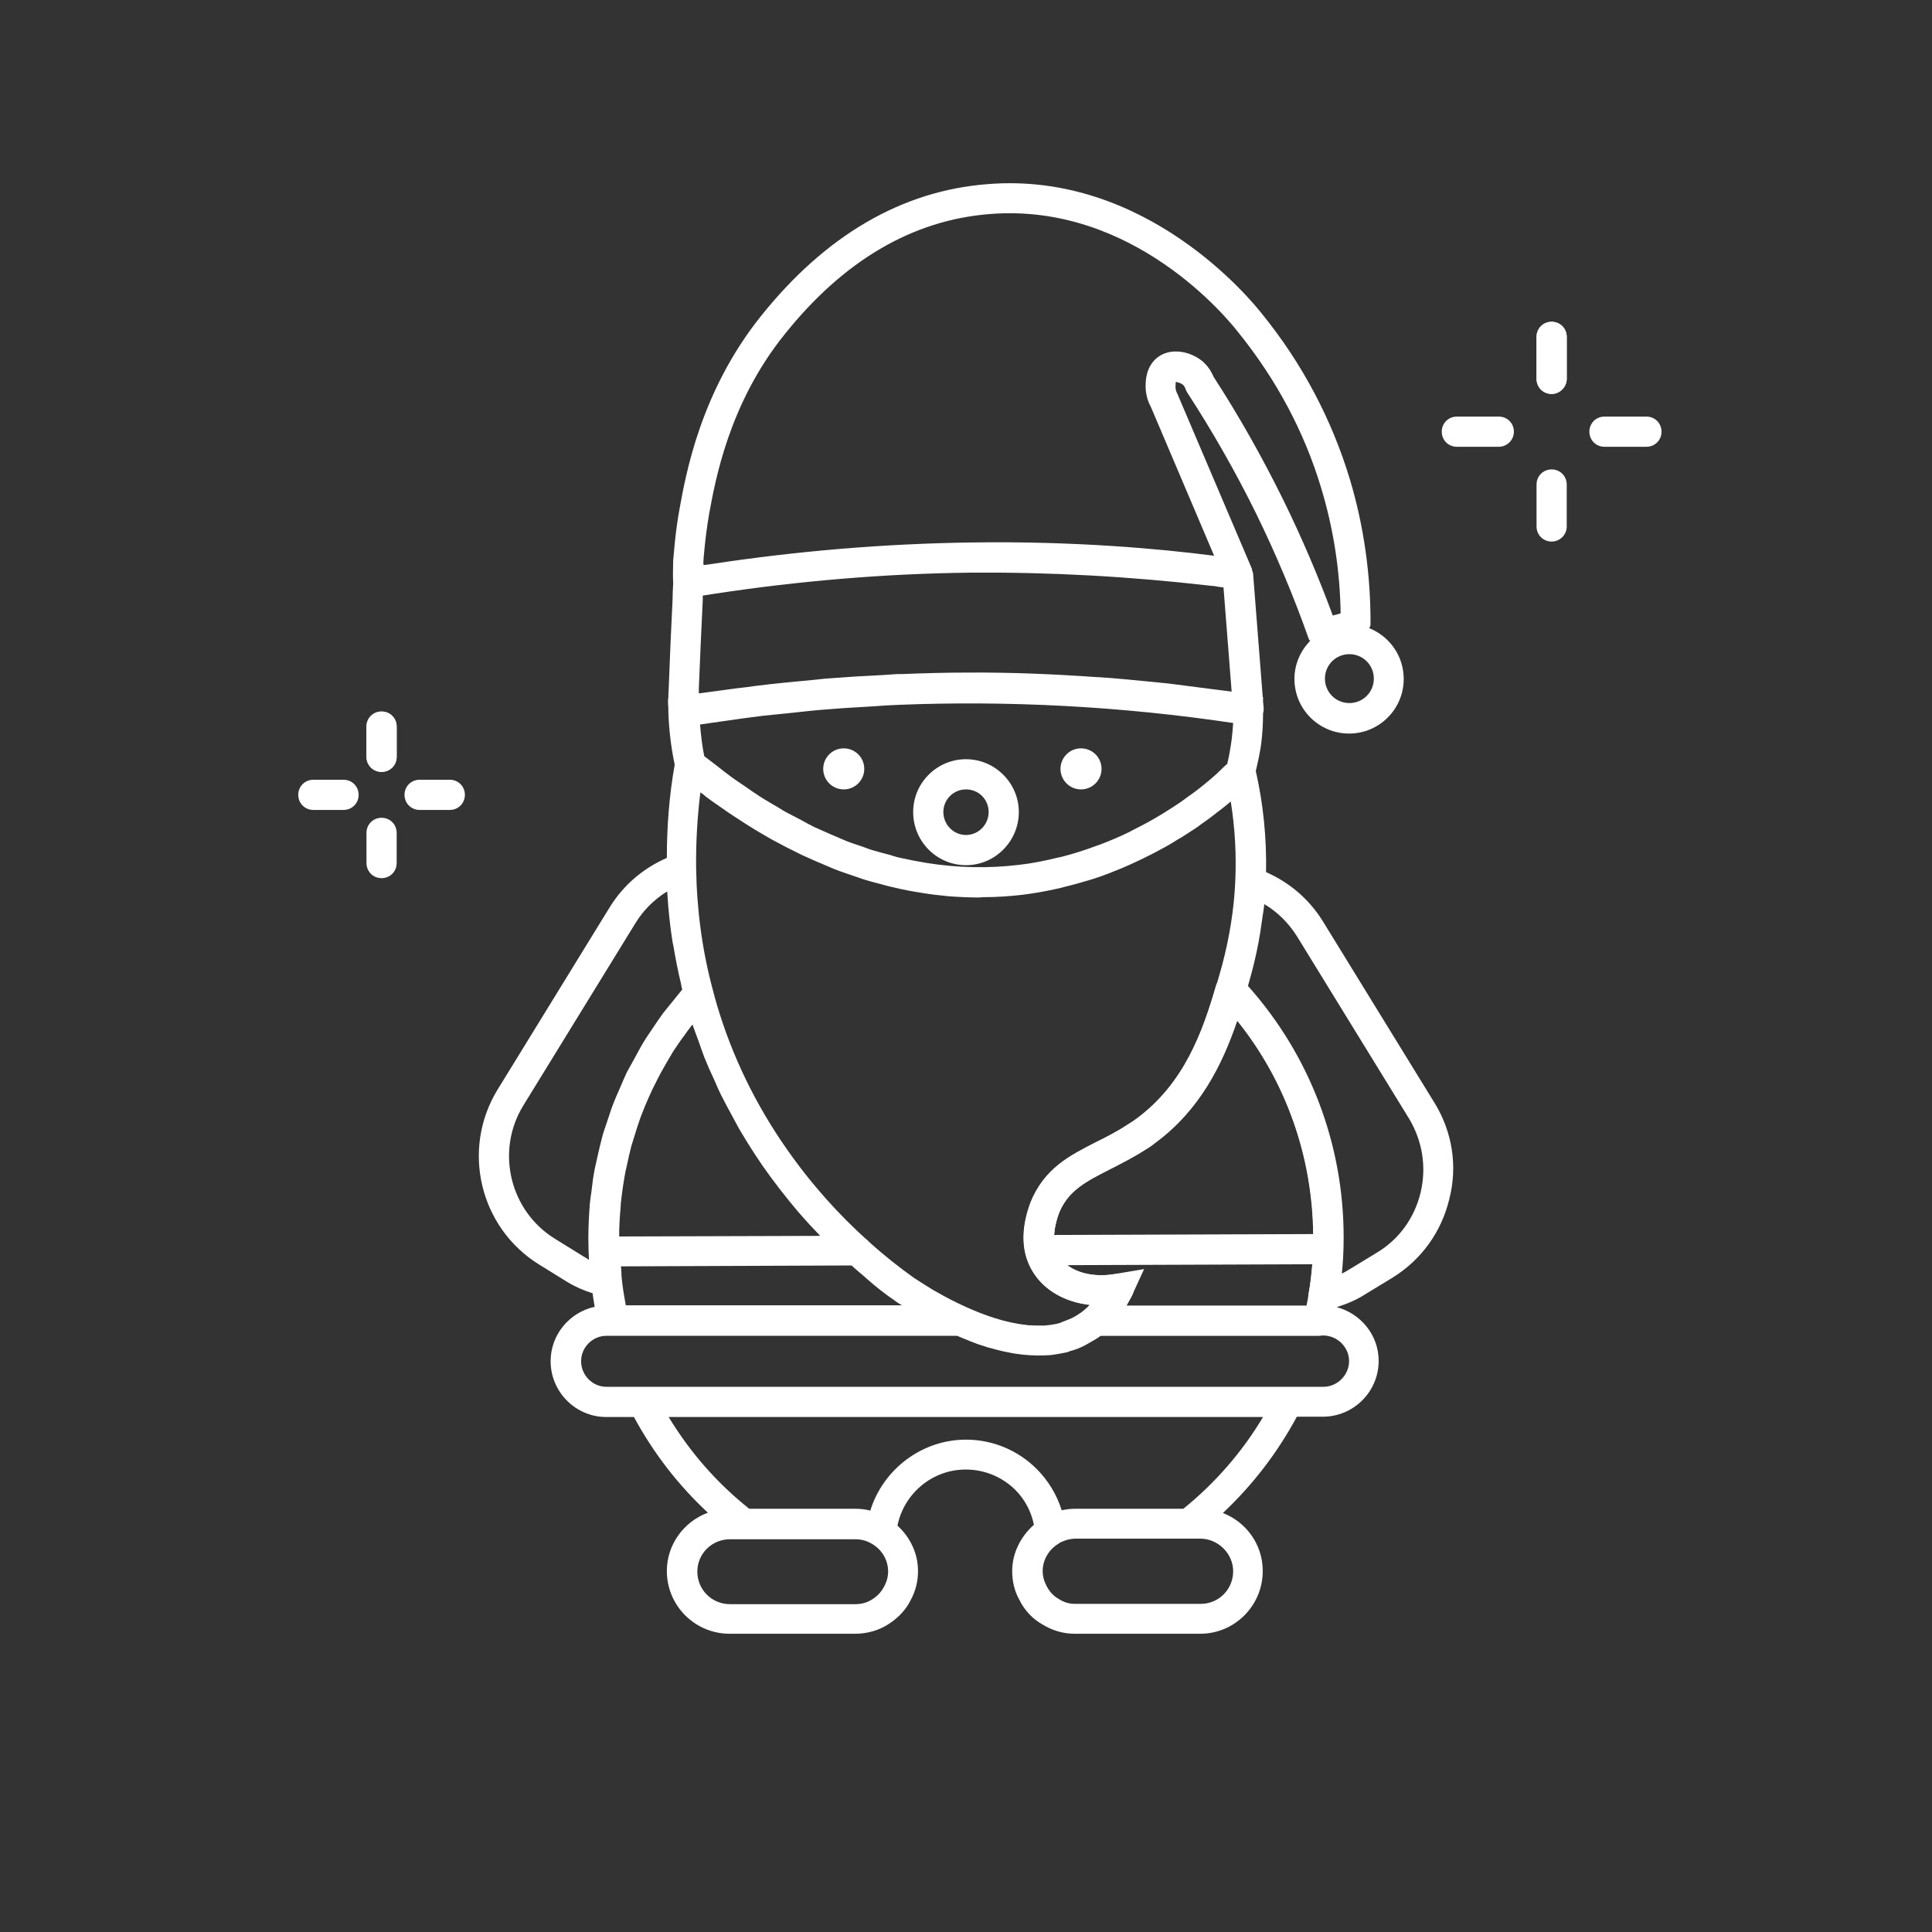 <?xml version="1.0" ?>

<!-- Uploaded to: SVG Repo, www.svgrepo.com, Generator: SVG Repo Mixer Tools -->
<svg fill="#ffffff" width="800px" height="800px" viewBox="0 0 64 64" version="1.0" xml:space="preserve" xmlns="http://www.w3.org/2000/svg" xmlns:xlink="http://www.w3.org/1999/xlink">

<rect x="0" y="0" width="64" height="64" fill="#333333" stroke="none"/>

<g id="tree"/>

<g id="Layer_3"/>

<g id="Layer_4"/>

<g id="Layer_5"/>

<g id="Layer_6"/>

<g id="Layer_7"/>

<g id="Layer_8"/>

<g id="Layer_9"/>

<g id="Layer_11"/>

<g id="Layer_12"/>

<g id="Layer_13"/>

<g id="Layer_14"/>

<g id="Layer_15"/>

<g id="Layer_16"/>

<g id="Layer_17"/>

<g id="Layer_18"/>

<g id="Layer_19"/>

<g id="Layer_20"/>

<g id="Layer_21"/>

<g id="Layer_22"/>

<g id="Layer_23"/>

<g id="Layer_24"/>

<g id="Layer_25">

<g>

<path d="M32,28.66c-0.97,0-1.75-0.79-1.75-1.76s0.79-1.75,1.75-1.75s1.75,0.79,1.75,1.75S32.97,28.66,32,28.66z M32,26.15    c-0.42,0-0.75,0.34-0.75,0.75c0,0.42,0.34,0.76,0.75,0.76s0.75-0.34,0.75-0.76C32.75,26.48,32.42,26.15,32,26.15z"/>

</g>

<g>

<g>

<circle cx="27.95" cy="25.47" r="0.68"/>

</g>

<g>

<circle cx="35.81" cy="25.47" r="0.68"/>

</g>

</g>

<g>

<path d="M43.68,44.25h-7.4c-0.21,0-0.4-0.13-0.47-0.33c-0.07-0.2-0.02-0.42,0.14-0.55c0.05-0.04,0.1-0.09,0.15-0.15    c-0.81-0.09-1.5-0.47-1.88-1.08c-0.39-0.62-0.42-1.4-0.09-2.3c0.46-1.14,1.3-1.56,2.18-2.01c0.35-0.17,0.7-0.35,1.06-0.59    c0.1-0.06,0.19-0.12,0.27-0.18c1.59-1.17,2.2-2.89,2.64-4.41c0.05-0.17,0.19-0.3,0.36-0.35c0.17-0.04,0.36,0.01,0.48,0.15    c2.17,2.32,3.37,5.36,3.37,8.54c0,0.71-0.05,1.37-0.17,2.02c-0.04,0.28-0.1,0.56-0.16,0.84C44.12,44.09,43.91,44.25,43.68,44.25z     M37.32,43.25h5.96c0.03-0.13,0.05-0.26,0.07-0.39c0.11-0.6,0.16-1.21,0.16-1.86c0-2.64-0.89-5.16-2.52-7.2    c-0.51,1.51-1.26,2.98-2.72,4.06c-0.1,0.08-0.23,0.17-0.35,0.24c-0.39,0.25-0.79,0.45-1.14,0.63c-0.8,0.41-1.38,0.7-1.69,1.44    c-0.09,0.24-0.33,0.92-0.01,1.45c0.31,0.5,1.07,0.73,1.88,0.58c0.19-0.03,0.37,0.04,0.49,0.18c0.11,0.15,0.14,0.35,0.06,0.52    C37.44,43.02,37.38,43.14,37.32,43.25z"/>

</g>

<path d="M47.53,36.55l-3.72-6.05c-0.46-0.73-1.1-1.27-1.87-1.61c0.02-1.12-0.09-2.25-0.34-3.35c0.07-0.3,0.14-0.61,0.18-0.91   c0.04-0.33,0.06-0.66,0.06-1c0.01-0.04,0.02-0.07,0.02-0.11v-0.04c0-0.01,0-0.03,0-0.04l-0.02-0.21l0-0.14l-0.01,0l-0.32-4.09   c0-0.03-0.02-0.07-0.03-0.1c-0.01-0.02,0-0.04-0.01-0.06L39,13.04c-0.03-0.05-0.06-0.13-0.06-0.23c0-0.09,0.01-0.14,0.01-0.16   c0.04,0.01,0.16,0.03,0.24,0.1c0.04,0.03,0.06,0.08,0.08,0.13c0.01,0.04,0.03,0.07,0.05,0.11c0.84,1.29,1.61,2.64,2.29,4.02   c0.66,1.35,1.25,2.75,1.75,4.17c0.01,0.02,0.03,0.03,0.04,0.05c-0.32,0.33-0.52,0.77-0.52,1.26c0,1,0.81,1.81,1.81,1.81   s1.81-0.81,1.81-1.81c0-0.76-0.47-1.41-1.14-1.68c0.01-0.04,0.04-0.07,0.04-0.11c0.01-1.65-0.22-3.27-0.68-4.81   c-0.6-1.99-1.58-3.85-2.92-5.5c-0.38-0.48-3.85-4.72-9.09-4.29c-2.84,0.22-5.37,1.7-7.51,4.38c-1.99,2.49-2.48,5.22-2.69,6.38   c-0.16,0.87-0.2,1.67-0.21,1.71c-0.01,0.32-0.01,0.58,0,0.75c-0.01,0.19-0.02,0.37-0.02,0.54c-0.05,0.97-0.09,1.94-0.13,2.99   c-0.01,0.1-0.01,0.2-0.01,0.29l-0.01,0l0,0.13c0,0.01,0,0.03,0,0.04c0,0.05,0.01,0.1,0.01,0.14l0,0.13   c0.02,0.6,0.09,1.18,0.21,1.75c-0.18,1.01-0.26,2.05-0.26,3.09c-0.78,0.34-1.43,0.89-1.89,1.63l-3.72,6.05   c-1.21,1.98-0.59,4.57,1.38,5.79l0.92,0.57c0.28,0.17,0.56,0.29,0.85,0.38c0.02,0.14,0.04,0.29,0.07,0.45   c-0.83,0.18-1.46,0.92-1.46,1.8c0,1.02,0.83,1.85,1.84,1.85h0.92c0.65,1.2,1.47,2.26,2.45,3.17c-0.79,0.29-1.36,1.05-1.36,1.93   c0,1.15,0.93,2.08,2.08,2.08h4.16c0.41,0,0.81-0.12,1.12-0.33c0.31-0.2,0.56-0.47,0.71-0.77c0.17-0.31,0.25-0.63,0.25-0.98   c0-0.58-0.26-1.12-0.68-1.5c0.21-1.06,1.15-1.86,2.26-1.86c0.62,0,1.2,0.24,1.64,0.67c0.32,0.32,0.53,0.72,0.62,1.16   c-0.44,0.39-0.72,0.94-0.72,1.53c0,0.35,0.08,0.68,0.24,0.96c0.17,0.35,0.44,0.63,0.76,0.81c0.32,0.2,0.69,0.31,1.06,0.31h4.17   c1.14,0,2.07-0.93,2.07-2.08c0-0.88-0.55-1.62-1.32-1.92c0.98-0.92,1.81-2,2.45-3.19h0.86c1.02,0,1.85-0.83,1.85-1.85   c0-0.86-0.6-1.57-1.39-1.78c0.32-0.1,0.64-0.23,0.92-0.41l0.92-0.56l0,0c0.96-0.59,1.63-1.52,1.89-2.61   C48.29,38.63,48.11,37.5,47.53,36.55z M35.57,43.63c-0.09,0.05-0.2,0.09-0.3,0.13c-0.07,0.02-0.13,0.06-0.21,0.08   c-0.01,0-0.03,0-0.04,0.01c-0.14,0.03-0.28,0.05-0.42,0.06c-0.04,0-0.08,0-0.12,0c-0.13,0-0.26,0-0.39-0.01   c-0.03,0-0.06,0-0.09-0.01c-0.69-0.07-1.39-0.32-1.99-0.59h0c0,0,0,0,0,0c-0.35-0.16-0.67-0.32-0.94-0.48   c-0.03-0.02-0.06-0.03-0.09-0.05c-0.03-0.02-0.06-0.03-0.09-0.05c-0.31-0.19-0.54-0.34-0.63-0.4c-0.03-0.02-0.04-0.03-0.04-0.03   c-0.42-0.3-0.91-0.68-1.44-1.16c-0.03-0.04-0.07-0.07-0.11-0.1c-0.84-0.76-1.76-1.75-2.61-2.97c-1.03-1.47-1.81-3.08-2.31-4.77   c-0.05-0.16-0.09-0.33-0.14-0.51c-0.35-1.3-0.53-2.66-0.55-4.03c-0.01-0.84,0.04-1.68,0.14-2.5c0.06,0.04,0.12,0.08,0.17,0.13   c0.13,0.1,0.26,0.19,0.39,0.28c0.19,0.13,0.38,0.27,0.57,0.39c0.13,0.09,0.27,0.17,0.4,0.26c0.19,0.12,0.37,0.23,0.56,0.34   c0.14,0.08,0.27,0.16,0.41,0.23c0.19,0.1,0.37,0.2,0.56,0.29c0.14,0.07,0.27,0.14,0.41,0.2c0.19,0.09,0.38,0.17,0.57,0.25   c0.13,0.06,0.27,0.11,0.4,0.17c0.2,0.08,0.39,0.14,0.59,0.21c0.13,0.04,0.25,0.09,0.38,0.13c0.22,0.07,0.43,0.12,0.65,0.18   c0.11,0.03,0.21,0.06,0.32,0.08c0.32,0.08,0.65,0.14,0.97,0.19c0.29,0.05,0.59,0.08,0.88,0.11c0.1,0.01,0.2,0.01,0.31,0.02   c0.2,0.01,0.39,0.02,0.59,0.02c0.04,0,0.07,0,0.11,0c0.04,0,0.09-0.01,0.13-0.01c0.44,0,0.88-0.03,1.31-0.08   c0.38-0.05,0.74-0.11,1.09-0.19c0.1-0.02,0.19-0.04,0.29-0.07c0.29-0.07,0.57-0.15,0.84-0.23c0.05-0.02,0.11-0.03,0.16-0.05   c0.31-0.1,0.61-0.22,0.9-0.34c0.08-0.03,0.15-0.07,0.23-0.1c0.22-0.1,0.44-0.2,0.65-0.31c0.06-0.03,0.13-0.06,0.2-0.1   c0.25-0.13,0.49-0.26,0.71-0.4c0.06-0.04,0.11-0.07,0.17-0.1c0.17-0.11,0.33-0.21,0.48-0.31c0.06-0.04,0.12-0.08,0.18-0.13   c0.17-0.12,0.34-0.24,0.49-0.36c0.05-0.04,0.08-0.07,0.13-0.1c0.11-0.08,0.21-0.17,0.3-0.24c0.02-0.02,0.05-0.04,0.07-0.06   c0.14,0.87,0.19,1.76,0.15,2.64c-0.04,0.92-0.19,1.86-0.44,2.8c-0.06,0.22-0.13,0.45-0.19,0.67c0,0,0,0,0,0c0,0,0,0,0,0   c-0.45,1.52-1.05,3.24-2.64,4.41c-0.08,0.07-0.17,0.12-0.27,0.18c-0.36,0.23-0.71,0.41-1.06,0.59c-0.88,0.45-1.72,0.87-2.18,2.01   c-0.33,0.9-0.3,1.68,0.09,2.3c0.38,0.61,1.07,0.99,1.88,1.08c-0.09,0.1-0.2,0.17-0.3,0.25C35.73,43.53,35.65,43.59,35.57,43.63z    M20.59,39.65c0.03-0.23,0.06-0.46,0.1-0.68c0.02-0.13,0.05-0.25,0.08-0.38c0.04-0.2,0.09-0.41,0.14-0.61   c0.04-0.13,0.08-0.26,0.12-0.39c0.06-0.19,0.12-0.39,0.19-0.58c0.05-0.13,0.1-0.25,0.15-0.38c0.08-0.19,0.16-0.37,0.25-0.56   c0.06-0.12,0.12-0.24,0.18-0.36c0.09-0.18,0.2-0.36,0.3-0.54c0.07-0.11,0.13-0.23,0.2-0.34c0.12-0.18,0.24-0.36,0.37-0.53   c0.07-0.1,0.14-0.2,0.22-0.3c0.02-0.02,0.03-0.04,0.05-0.06c0.06,0.18,0.13,0.35,0.19,0.52c0.07,0.19,0.13,0.38,0.2,0.56   c0.1,0.25,0.21,0.5,0.33,0.75c0.07,0.16,0.14,0.33,0.22,0.49c0.14,0.28,0.29,0.55,0.44,0.83c0.07,0.12,0.13,0.25,0.21,0.38   c0.23,0.39,0.48,0.78,0.74,1.16c0.38,0.54,0.77,1.04,1.16,1.5c0.25,0.29,0.5,0.56,0.74,0.81l-6.66,0.02c0-0.33,0.02-0.66,0.05-0.98   C20.56,39.87,20.58,39.76,20.59,39.65z M23.15,22.97c0-0.02,0-0.04,0-0.06c0-0.01,0-0.1,0-0.11c0.04-0.97,0.08-1.94,0.13-2.93   c0-0.05,0-0.09,0-0.14l0.38-0.06c2.83-0.43,5.69-0.67,8.5-0.7c2.61-0.02,5.2,0.12,7.91,0.43c0.04,0.01,0.09,0.01,0.13,0.01   c0.11,0.02,0.22,0.04,0.33,0.05l0.27,3.45c-0.24-0.03-0.47-0.06-0.71-0.09c-0.46-0.06-0.93-0.12-1.4-0.18   c-0.17-0.02-0.34-0.03-0.5-0.05c-0.61-0.06-1.21-0.12-1.82-0.16c-0.02,0-0.03,0-0.05,0c-1.42-0.1-2.84-0.16-4.26-0.15   c-0.73,0-1.46,0.02-2.2,0.05c-0.05,0-0.1,0-0.15,0c-0.15,0.01-0.3,0.02-0.44,0.03c-0.64,0.03-1.28,0.07-1.92,0.12   c-0.13,0.01-0.26,0.03-0.38,0.04c-0.64,0.06-1.29,0.12-1.93,0.2c-0.21,0.03-0.42,0.06-0.63,0.08C24,22.86,23.57,22.91,23.15,22.97z    M40.62,25.33c-0.05,0.05-0.14,0.13-0.24,0.23c-0.02,0.01-0.03,0.03-0.05,0.05c-0.11,0.1-0.25,0.22-0.42,0.36   c-0.01,0.01-0.03,0.02-0.05,0.04c-0.17,0.14-0.37,0.29-0.6,0.45c0,0-0.01,0.01-0.01,0.01c-0.22,0.16-0.47,0.32-0.73,0.48   c-0.03,0.02-0.07,0.04-0.1,0.06c-0.26,0.16-0.54,0.31-0.84,0.46c-0.05,0.03-0.1,0.05-0.15,0.08c-0.3,0.15-0.63,0.29-0.97,0.42   c-0.06,0.02-0.11,0.04-0.17,0.06c-0.35,0.13-0.72,0.25-1.11,0.35c-0.05,0.01-0.09,0.02-0.14,0.03c-0.41,0.1-0.84,0.19-1.29,0.24   c-1,0.12-2.02,0.1-3.03-0.06c-0.31-0.05-0.62-0.11-0.93-0.18c-0.1-0.02-0.21-0.06-0.31-0.09c-0.21-0.05-0.41-0.11-0.62-0.17   c-0.13-0.04-0.26-0.1-0.4-0.14c-0.18-0.06-0.36-0.12-0.54-0.2c-0.14-0.06-0.28-0.12-0.42-0.18c-0.17-0.08-0.35-0.15-0.52-0.23   c-0.14-0.07-0.29-0.15-0.43-0.23c-0.17-0.09-0.33-0.17-0.5-0.26c-0.15-0.08-0.29-0.18-0.44-0.26c-0.16-0.1-0.33-0.19-0.49-0.3   c-0.15-0.1-0.3-0.2-0.44-0.3c-0.16-0.11-0.33-0.22-0.49-0.34c-0.15-0.11-0.29-0.22-0.44-0.34c-0.14-0.11-0.28-0.21-0.42-0.32   c-0.07-0.34-0.11-0.69-0.14-1.05c0.28-0.04,0.56-0.08,0.84-0.12c0.42-0.06,0.83-0.12,1.25-0.17c0.29-0.03,0.59-0.06,0.89-0.09   c0.45-0.05,0.9-0.1,1.35-0.13c0.46-0.04,0.92-0.06,1.38-0.09c0.28-0.02,0.55-0.04,0.83-0.05c3.7-0.15,7.43,0.05,11.12,0.6   c-0.01,0.19-0.03,0.37-0.05,0.55c-0.04,0.3-0.09,0.58-0.15,0.82C40.62,25.32,40.62,25.33,40.62,25.33z M29.65,43.09   c0,0,0.01,0.01,0.01,0.01c0.01,0.01,0.06,0.04,0.13,0.09c0,0,0,0,0.01,0c0.03,0.02,0.04,0.03,0.08,0.05h-9.15   c-0.05-0.28-0.1-0.56-0.13-0.85c-0.02-0.14-0.01-0.29-0.03-0.44l7.64-0.03c0.15,0.14,0.31,0.27,0.45,0.39   c0.01,0.01,0.02,0.02,0.03,0.03C29.03,42.64,29.35,42.89,29.65,43.09z M36.95,42.2c-0.62,0.11-1.21,0-1.59-0.29l8.11-0.03   c-0.03,0.33-0.06,0.65-0.12,0.97c-0.03,0.15,0.02,0.29,0.12,0.41h-6.17c0.07-0.12,0.14-0.22,0.2-0.35l0.4-0.87L36.95,42.2z    M34.92,40.91c0.02-0.31,0.11-0.6,0.16-0.74c0.3-0.74,0.88-1.03,1.69-1.44c0.35-0.18,0.75-0.38,1.14-0.63   c0.12-0.07,0.25-0.15,0.35-0.24c1.46-1.07,2.2-2.55,2.72-4.05c1.61,2,2.49,4.48,2.52,7.07L34.92,40.91z M44.7,23.29   c-0.45,0-0.81-0.36-0.81-0.81s0.36-0.81,0.81-0.81s0.81,0.36,0.81,0.81S45.15,23.29,44.7,23.29z M23.3,18.61   c0-0.01,0.05-0.77,0.19-1.58c0.2-1.09,0.65-3.65,2.49-5.94c1.96-2.46,4.25-3.8,6.81-4c4.75-0.38,7.88,3.47,8.23,3.92   c1.26,1.56,2.19,3.3,2.75,5.17c0.4,1.33,0.62,2.72,0.64,4.14l-0.26,0.07c-0.48-1.3-1.03-2.59-1.64-3.83   c-0.69-1.4-1.46-2.77-2.31-4.08c-0.08-0.19-0.19-0.35-0.34-0.49c-0.4-0.35-1.08-0.5-1.53-0.14c-0.38,0.31-0.38,0.79-0.38,0.95   c0,0.25,0.07,0.49,0.17,0.67l2.1,4.94c-1.79-0.23-4.6-0.49-8.05-0.44c-2.85,0.04-5.76,0.28-8.64,0.72l-0.22,0.03   C23.3,18.69,23.3,18.65,23.3,18.61z M19.31,41.61l-0.92-0.57c-1.5-0.92-1.98-2.9-1.06-4.41l3.72-6.05   c0.27-0.44,0.63-0.79,1.05-1.05c0,0.04,0.01,0.08,0.01,0.12c0.03,0.48,0.08,0.96,0.15,1.43c0.01,0.09,0.03,0.18,0.05,0.27   c0.07,0.42,0.15,0.83,0.25,1.24c0.01,0.06,0.02,0.13,0.04,0.19c-0.1,0.12-0.2,0.25-0.3,0.37c-0.11,0.14-0.23,0.28-0.34,0.42   c-0.12,0.17-0.24,0.34-0.35,0.51c-0.1,0.15-0.2,0.29-0.29,0.44c-0.11,0.18-0.2,0.36-0.3,0.54c-0.08,0.15-0.17,0.3-0.25,0.45   c-0.09,0.19-0.17,0.38-0.25,0.57c-0.07,0.16-0.14,0.31-0.2,0.47c-0.08,0.2-0.14,0.41-0.21,0.61c-0.05,0.16-0.11,0.31-0.15,0.46   c-0.06,0.22-0.11,0.44-0.16,0.66c-0.03,0.15-0.07,0.3-0.1,0.45c-0.05,0.25-0.08,0.5-0.11,0.76c-0.02,0.13-0.04,0.25-0.05,0.38   c-0.03,0.38-0.05,0.77-0.05,1.15c0,0.24,0.01,0.48,0.02,0.72C19.45,41.69,19.38,41.65,19.31,41.61z M29.28,52.57   c-0.08,0.15-0.2,0.29-0.37,0.4c-0.16,0.11-0.36,0.17-0.57,0.17h-4.16c-0.6,0-1.08-0.48-1.08-1.08c0-0.59,0.48-1.07,1.08-1.07h0.47   h3.69c0.21,0,0.41,0.06,0.59,0.18c0.31,0.2,0.49,0.53,0.49,0.89C29.42,52.22,29.38,52.39,29.28,52.57z M40.85,52.05   c0,0.6-0.48,1.08-1.07,1.08h-4.17c-0.19,0-0.37-0.05-0.55-0.17c-0.16-0.09-0.29-0.23-0.39-0.42c-0.08-0.15-0.13-0.32-0.13-0.5   c0-0.36,0.2-0.71,0.52-0.9c0.01-0.01,0.03-0.02,0.04-0.03c0.05-0.03,0.11-0.05,0.16-0.07c0.03-0.01,0.05-0.02,0.08-0.03   c0.09-0.02,0.18-0.04,0.27-0.04h3.76h0.41C40.36,50.98,40.85,51.47,40.85,52.05z M39.2,49.98h-3.59c-0.15,0-0.3,0.02-0.44,0.05   c-0.16-0.51-0.44-0.98-0.83-1.37c-0.62-0.62-1.46-0.97-2.34-0.97c-1.47,0-2.75,0.99-3.17,2.35c-0.16-0.04-0.32-0.06-0.49-0.06   h-3.52c-1.07-0.85-1.96-1.87-2.67-3.04h19.69C41.15,48.1,40.25,49.13,39.2,49.98z M44.69,45.09c0,0.46-0.39,0.85-0.85,0.85h-1.15   H21.3h-1.21c-0.46,0-0.84-0.38-0.84-0.85c0-0.46,0.38-0.84,0.84-0.84h0.22H31.7c0.03,0.01,0.06,0.02,0.1,0.04   c0.11,0.05,0.23,0.09,0.34,0.14c0.17,0.07,0.34,0.13,0.51,0.18c0.06,0.02,0.12,0.04,0.18,0.05c0.23,0.07,0.46,0.12,0.68,0.16   c0.04,0.01,0.07,0.01,0.11,0.02c0.33,0.05,0.64,0.07,0.94,0.06c0.13,0,0.26-0.01,0.38-0.03c0.06-0.01,0.12-0.02,0.18-0.03   c0.08-0.02,0.17-0.03,0.25-0.05c0.02-0.01,0.04-0.02,0.07-0.03c0.19-0.05,0.37-0.12,0.53-0.21c0.07-0.04,0.14-0.08,0.21-0.12   c0.1-0.06,0.2-0.11,0.29-0.19h7.38C44.31,44.25,44.69,44.63,44.69,45.09z M47.06,39.5c-0.2,0.84-0.71,1.55-1.44,1.99l-0.92,0.56   c-0.08,0.05-0.17,0.1-0.25,0.14c0.04-0.39,0.06-0.78,0.06-1.2c0-3.09-1.12-6.03-3.17-8.33c0.04-0.15,0.08-0.29,0.12-0.43   c0.12-0.45,0.22-0.91,0.29-1.36c0.02-0.14,0.04-0.27,0.06-0.41c0.02-0.17,0.06-0.34,0.07-0.51c0.44,0.26,0.8,0.62,1.08,1.06   l3.72,6.05C47.12,37.8,47.26,38.66,47.06,39.5z"/>

<g>

<g>

<g>

<path d="M51.4,13.05c-0.28,0-0.5-0.22-0.5-0.5v-1.39c0-0.28,0.22-0.5,0.5-0.5s0.5,0.22,0.5,0.5v1.39      C51.9,12.82,51.67,13.05,51.4,13.05z"/>

</g>

</g>

<g>

<g>

<path d="M54.54,14.8h-1.39c-0.28,0-0.5-0.22-0.5-0.5s0.22-0.5,0.5-0.5h1.39c0.28,0,0.5,0.22,0.5,0.5S54.82,14.8,54.54,14.8z"/>

</g>

</g>

<g>

<g>

<path d="M51.4,17.94c-0.28,0-0.5-0.22-0.5-0.5v-1.39c0-0.28,0.22-0.5,0.5-0.5s0.5,0.22,0.5,0.5v1.39      C51.9,17.72,51.67,17.94,51.4,17.94z"/>

</g>

</g>

<g>

<g>

<path d="M49.65,14.8h-1.39c-0.28,0-0.5-0.22-0.5-0.5s0.22-0.5,0.5-0.5h1.39c0.28,0,0.5,0.22,0.5,0.5S49.92,14.8,49.65,14.8z"/>

</g>

</g>

<g>

<g>

<path d="M51.4,13.05c-0.28,0-0.5-0.22-0.5-0.5v-1.39c0-0.28,0.22-0.5,0.5-0.5s0.5,0.22,0.5,0.5v1.39      C51.9,12.82,51.67,13.05,51.4,13.05z"/>

</g>

</g>

</g>

<g>

<g>

<g>

<path d="M12.64,25.57c-0.28,0-0.5-0.22-0.5-0.5v-1c0-0.28,0.22-0.5,0.5-0.5s0.5,0.22,0.5,0.5v1      C13.14,25.35,12.92,25.57,12.64,25.57z"/>

</g>

</g>

<g>

<g>

<path d="M14.9,26.83h-1c-0.28,0-0.5-0.22-0.5-0.5s0.22-0.5,0.5-0.5h1c0.28,0,0.5,0.22,0.5,0.5S15.18,26.83,14.9,26.83z"/>

</g>

</g>

<g>

<g>

<path d="M12.64,29.09c-0.28,0-0.5-0.22-0.5-0.5v-1c0-0.28,0.22-0.5,0.5-0.5s0.5,0.22,0.5,0.5v1      C13.14,28.87,12.92,29.09,12.64,29.09z"/>

</g>

</g>

<g>

<g>

<path d="M11.38,26.83h-1c-0.28,0-0.5-0.22-0.5-0.5s0.22-0.5,0.5-0.5h1c0.28,0,0.5,0.22,0.5,0.5S11.66,26.83,11.38,26.83z"/>

</g>

</g>

<g>

<g>

<path d="M12.64,25.57c-0.28,0-0.5-0.22-0.5-0.5v-1c0-0.28,0.22-0.5,0.5-0.5s0.5,0.22,0.5,0.5v1      C13.14,25.35,12.92,25.57,12.64,25.57z"/>

</g>

</g>

</g>

</g>

</svg>